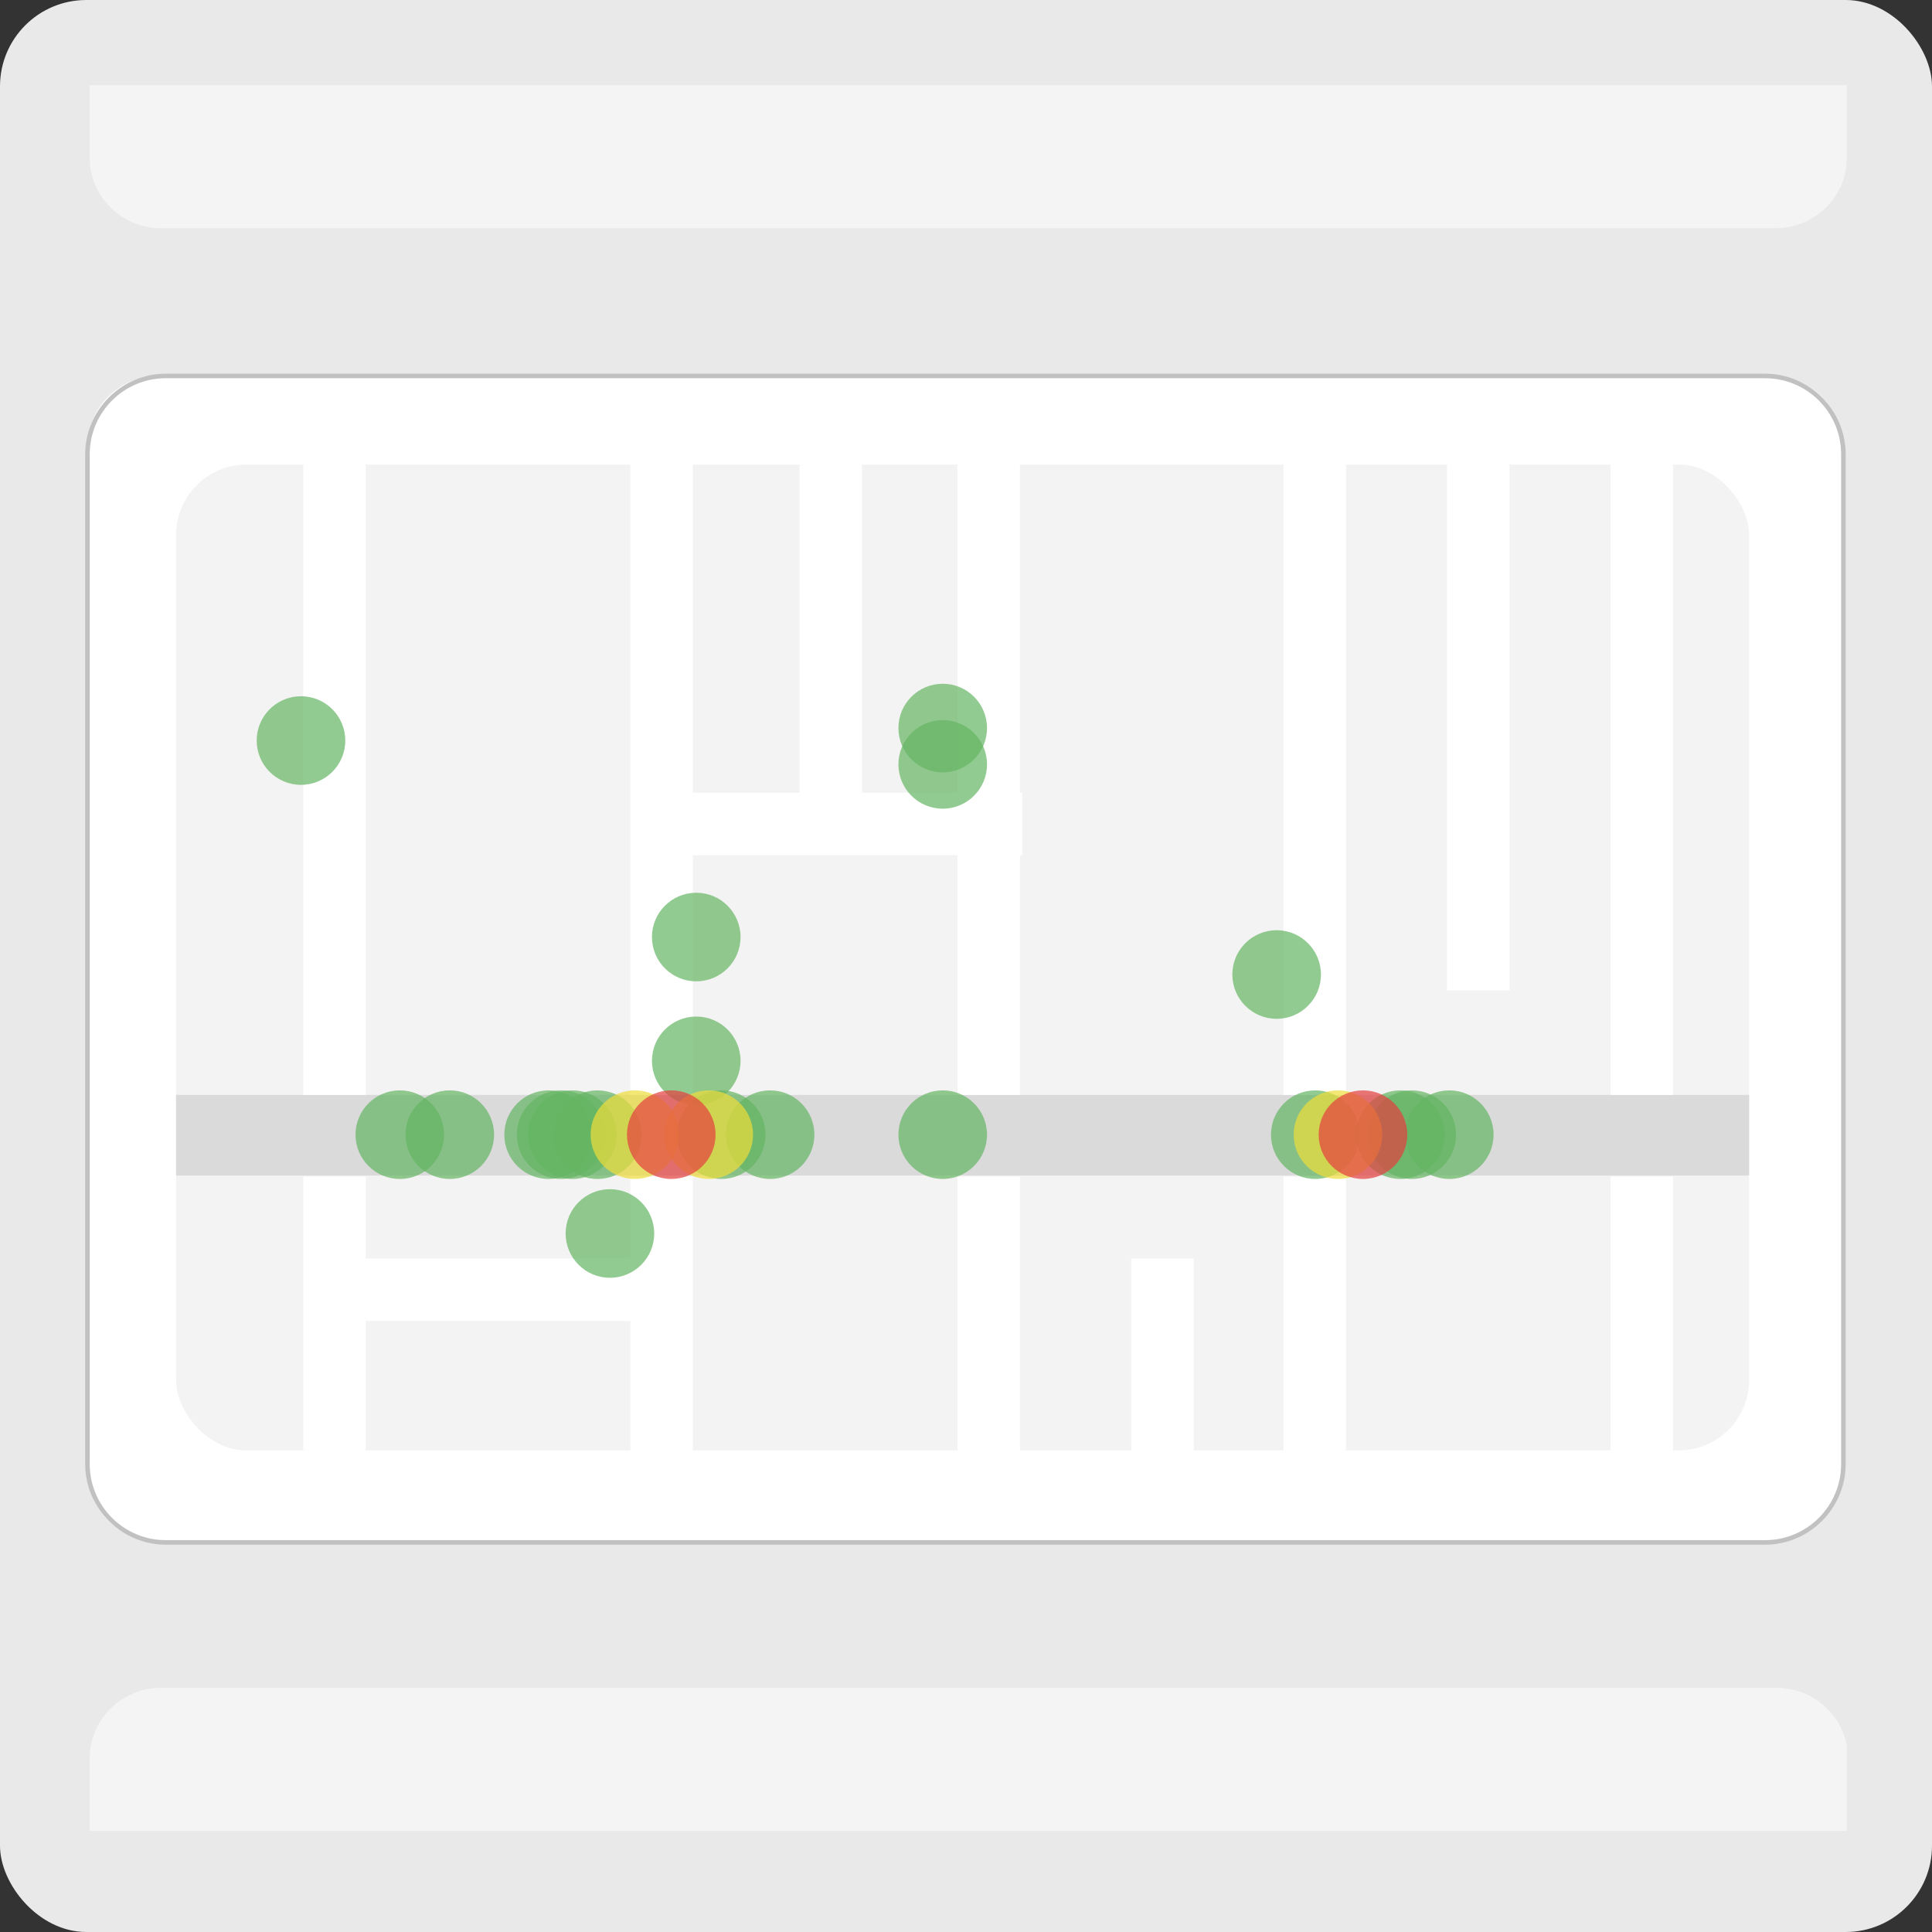 <?xml version="1.0" encoding="UTF-8"?>
<svg id="Capa_1" data-name="Capa 1" xmlns="http://www.w3.org/2000/svg" xmlns:xlink="http://www.w3.org/1999/xlink" version="1.1" viewBox="0 0 170.1 170.1">
  <rect x="0" y="0" width="170.1" height="170.1" fill="#333333" stroke="none"/>
  <defs>
    <style>
      .cls-1 {
        fill: #e54040;
      }

      .cls-1, .cls-2, .cls-3, .cls-4, .cls-5, .cls-6, .cls-7, .cls-8, .cls-9, .cls-10 {
        stroke-width: 0px;
      }

      .cls-1, .cls-4, .cls-6, .cls-10 {
        isolation: isolate;
      }

      .cls-1, .cls-4, .cls-10 {
        opacity: .7;
      }

      .cls-2 {
        fill: #c1c1c1;
      }

      .cls-11 {
        clip-path: url(#clippath);
      }

      .cls-3 {
        fill: none;
      }

      .cls-4 {
        fill: #65b563;
      }

      .cls-5 {
        fill: #e9e9ea;
      }

      .cls-6 {
        opacity: .5;
      }

      .cls-6, .cls-8 {
        fill: #fff;
      }

      .cls-7 {
        fill: #f4f3f3;
      }

      .cls-9 {
        fill: #dadada;
      }

      .cls-10 {
        fill: #eedd3b;
      }
    </style>
    <clipPath id="clippath">
      <rect class="cls-3" x="7.5" y="7.5" width="155.1" height="153.7"/>
    </clipPath>
  </defs>
  <rect class="cls-5" y="0" width="170.1" height="170.1" rx="7.6" ry="7.6"/>
  <g class="cls-11">
    <g>
      <g>
        <path class="cls-8" d="M13.9,33.1h142.1c3.4,0,6.2,2.8,6.2,6.2v90.2c0,3.4-2.8,6.2-6.2,6.2H13.9c-3.4,0-6.2-2.8-6.2-6.2V39.3c0-3.4,2.8-6.2,6.2-6.2Z"/>
        <path class="cls-2" d="M155.4,136H14.6c-3.9,0-7.1-3.2-7.1-7.1V40c0-3.9,3.2-7.1,7.1-7.1h140.8c3.9,0,7.1,3.2,7.1,7.1v88.9c0,3.9-3.2,7.1-7.1,7.1h0ZM14.6,33.3c-3.7,0-6.7,3-6.7,6.7v88.9c0,3.7,3,6.7,6.7,6.7h140.8c3.7,0,6.7-3,6.7-6.7V40c0-3.7-3-6.7-6.7-6.7H14.6Z"/>
      </g>
      <path class="cls-6" d="M14.2-82.1h142.1c3.5,0,6.3,2.8,6.3,6.2V13.9c0,3.4-2.8,6.2-6.3,6.2H14.2c-3.5,0-6.3-2.8-6.3-6.2v-89.8c0-3.4,2.8-6.2,6.3-6.2Z"/>
      <path class="cls-6" d="M14.2,148.6h142.2c3.5,0,6.3,2.8,6.3,6.2v86.3c0,3.4-2.8,6.2-6.3,6.2H14.2c-3.5,0-6.3-2.8-6.3-6.2v-86.3c0-3.4,2.8-6.2,6.3-6.2Z"/>
      <g>
        <rect class="cls-7" x="15.5" y="40.9" width="138.5" height="86.8" rx="6.2" ry="6.2"/>
        <rect class="cls-9" x="15.5" y="96.4" width="138.5" height="7.1"/>
        <rect class="cls-8" x="26.7" y="40.9" width="5.5" height="55.5"/>
        <rect class="cls-8" x="55.5" y="40.9" width="5.5" height="55.5"/>
        <rect class="cls-8" x="70.4" y="40.9" width="5.5" height="32.5"/>
        <rect class="cls-8" x="99.6" y="110.8" width="5.5" height="16.9"/>
        <rect class="cls-8" x="127.4" y="40.9" width="5.5" height="46.3"/>
        <rect class="cls-8" x="56.3" y="69.8" width="33.7" height="5.5"/>
        <rect class="cls-8" x="27.1" y="110.8" width="33.7" height="5.5"/>
        <rect class="cls-8" x="84.3" y="40.9" width="5.5" height="55.5"/>
        <rect class="cls-8" x="113" y="40.9" width="5.5" height="55.5"/>
        <rect class="cls-8" x="141.8" y="40.9" width="5.5" height="55.5"/>
        <rect class="cls-8" x="26.7" y="103.6" width="5.5" height="24.1"/>
        <rect class="cls-8" x="55.5" y="103.6" width="5.5" height="24.1"/>
        <rect class="cls-8" x="84.3" y="103.6" width="5.5" height="24.1"/>
        <rect class="cls-8" x="113" y="103.6" width="5.5" height="24.1"/>
        <rect class="cls-8" x="141.8" y="103.6" width="5.5" height="24.1"/>
        <circle class="cls-4" cx="35.2" cy="99.9" r="3.9"/>
        <circle class="cls-4" cx="39.6" cy="99.9" r="3.9"/>
        <circle class="cls-4" cx="48.3" cy="99.9" r="3.9"/>
        <circle class="cls-4" cx="49.4" cy="99.9" r="3.9"/>
        <circle class="cls-4" cx="50.4" cy="99.9" r="3.9"/>
        <circle class="cls-4" cx="52.6" cy="99.9" r="3.9"/>
        <circle class="cls-4" cx="63.5" cy="99.9" r="3.9"/>
        <circle class="cls-4" cx="67.8" cy="99.9" r="3.9"/>
        <circle class="cls-4" cx="83" cy="99.9" r="3.9"/>
        <circle class="cls-4" cx="61.3" cy="93.4" r="3.9"/>
        <circle class="cls-4" cx="61.3" cy="82.5" r="3.9"/>
        <circle class="cls-4" cx="53.7" cy="108.6" r="3.9"/>
        <circle class="cls-4" cx="26.5" cy="65.2" r="3.9"/>
        <circle class="cls-4" cx="83" cy="67.3" r="3.9"/>
        <circle class="cls-4" cx="83" cy="64.1" r="3.9"/>
        <circle class="cls-4" cx="112.4" cy="85.8" r="3.9"/>
        <circle class="cls-4" cx="123.3" cy="99.9" r="3.9"/>
        <circle class="cls-4" cx="124.3" cy="99.9" r="3.9"/>
        <circle class="cls-4" cx="127.6" cy="99.9" r="3.9"/>
        <circle class="cls-10" cx="55.9" cy="99.9" r="3.9"/>
        <circle class="cls-10" cx="62.4" cy="99.9" r="3.9"/>
        <circle class="cls-1" cx="59.1" cy="99.9" r="3.9"/>
        <circle class="cls-4" cx="115.8" cy="99.9" r="3.9"/>
        <circle class="cls-10" cx="117.8" cy="99.9" r="3.9"/>
        <circle class="cls-1" cx="120" cy="99.9" r="3.9"/>
      </g>
    </g>
  </g>
</svg>
